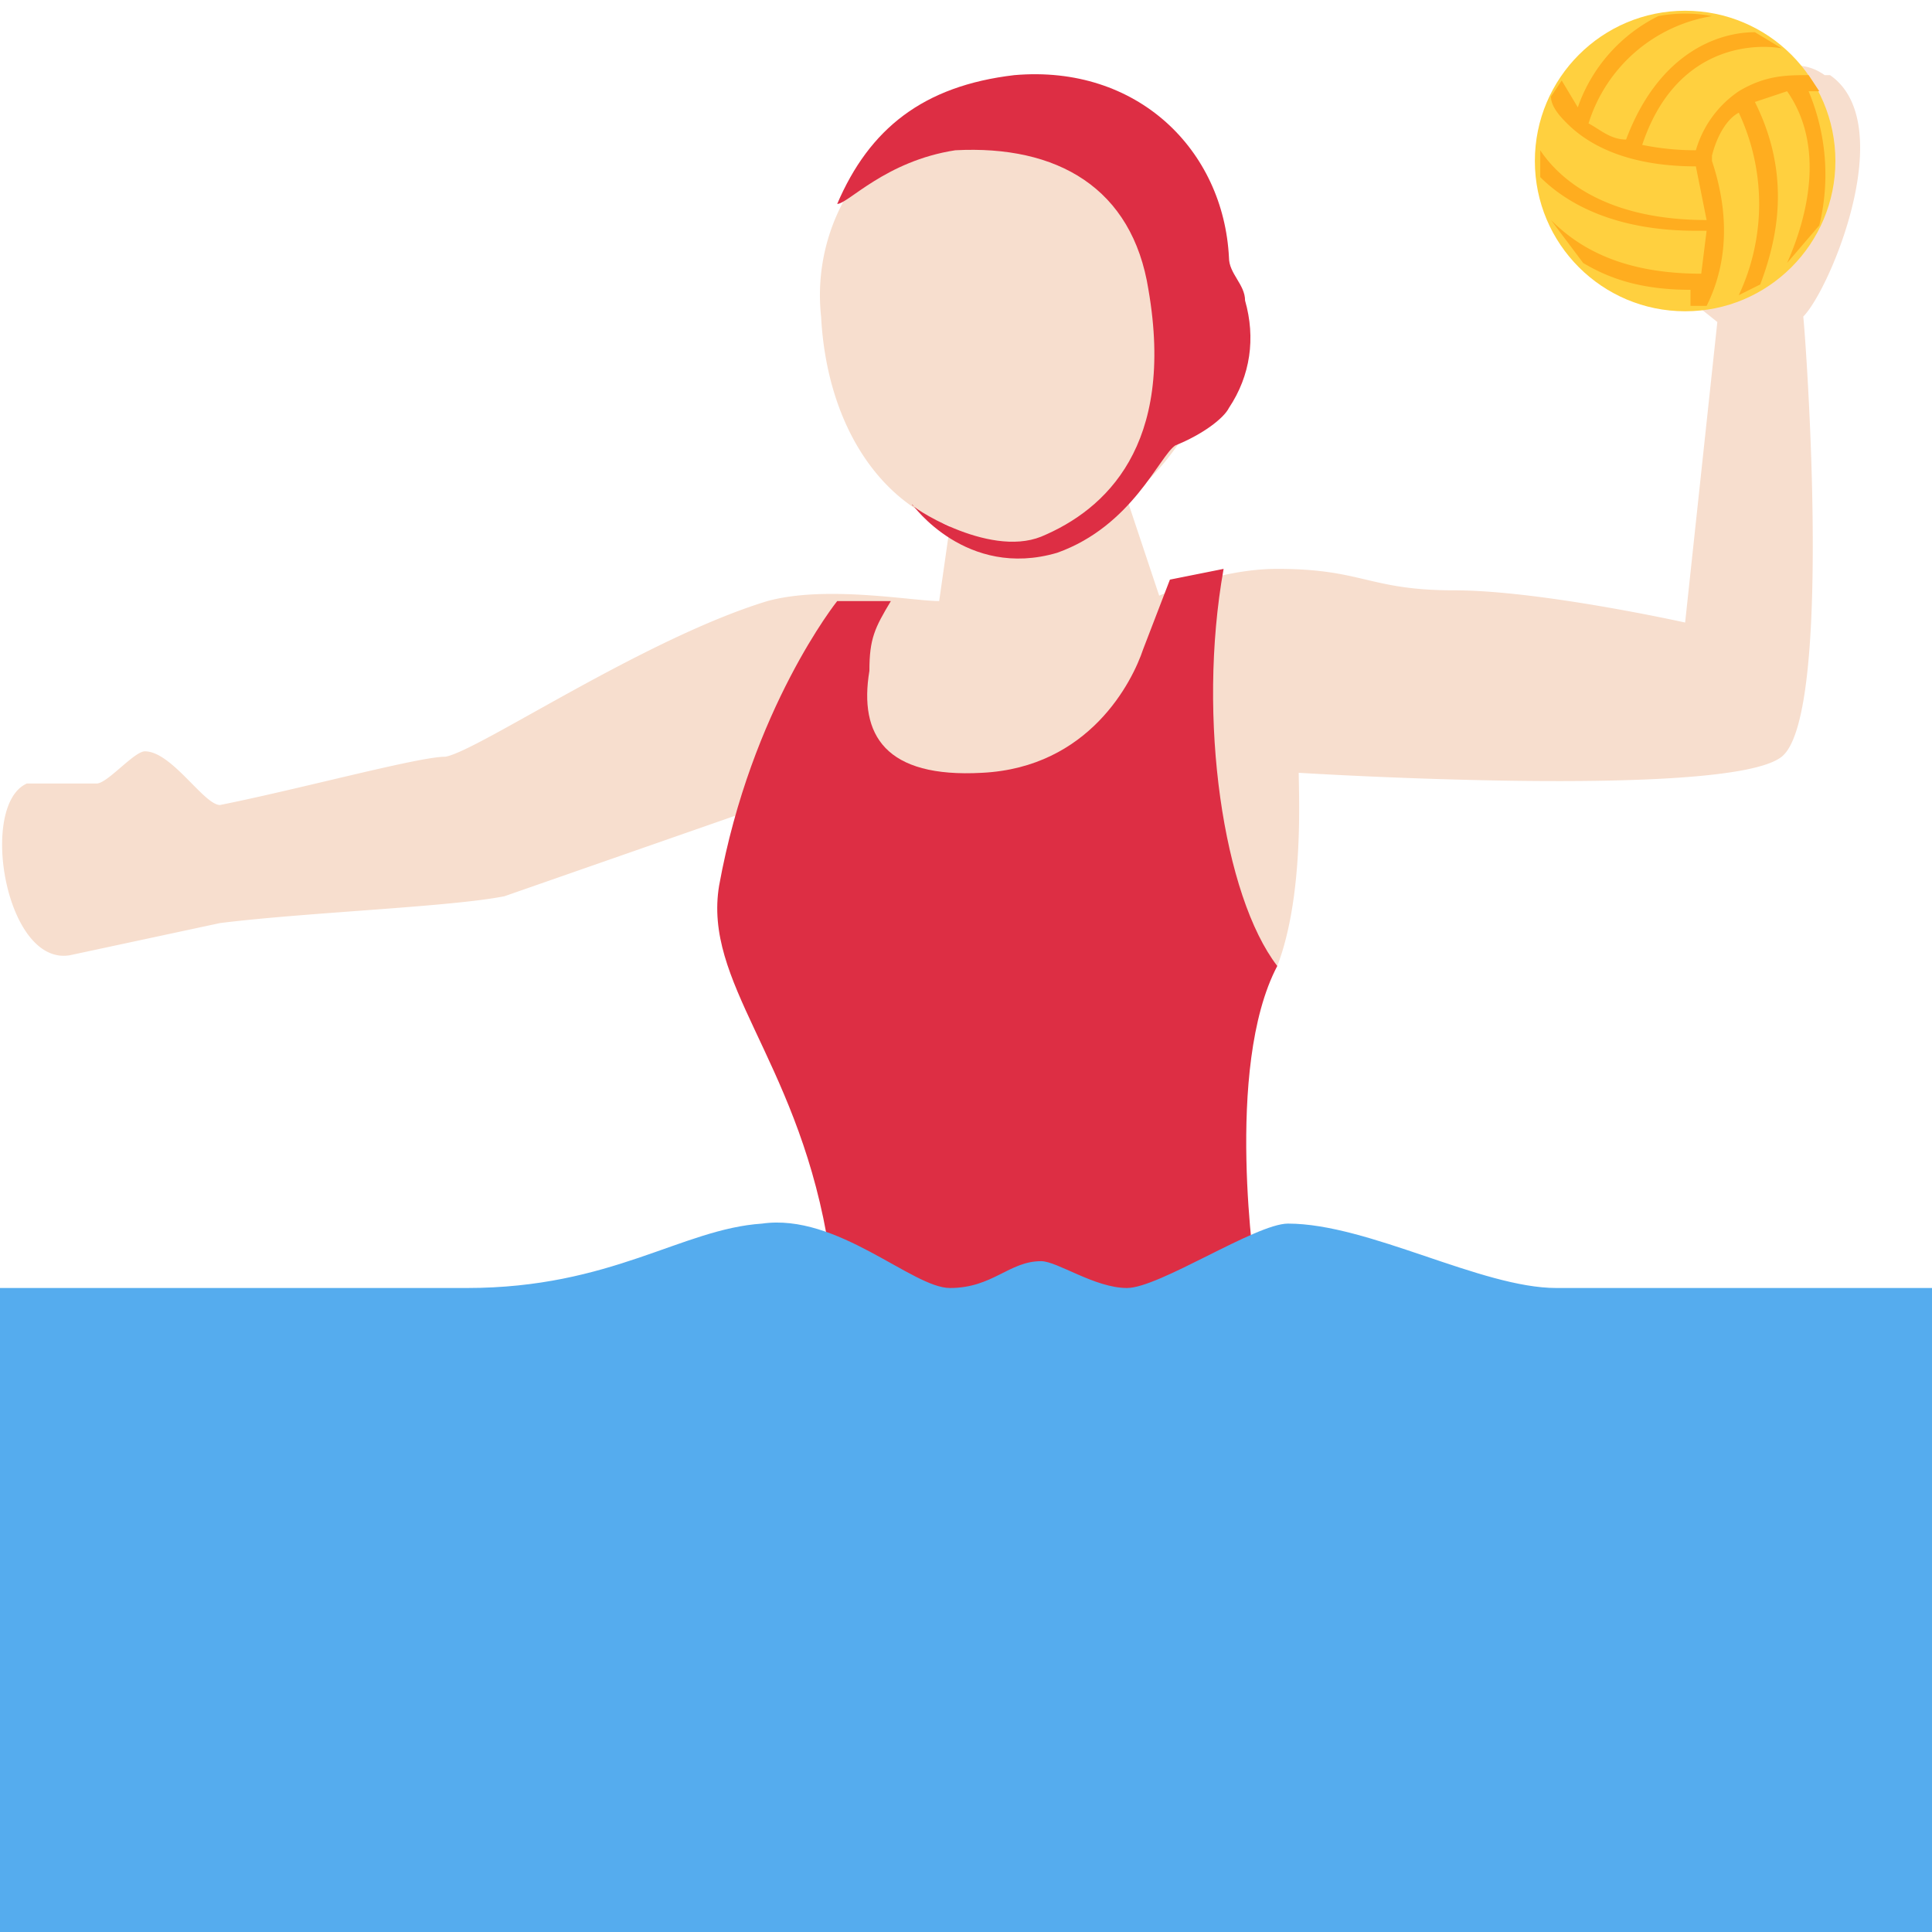 <svg xmlns="http://www.w3.org/2000/svg" viewBox="0 0 36 36"><path fill="#F7DECE" d="M34 1.4c-1.4-1-3.4 2.5-4 3L32 6l-.6 5.6s-2.7-.6-4.3-.6-1.7-.4-3.3-.4c-1.1 0-2.2.5-2.2.5L21 9.3c1-.8 1.7-2 1.7-3.4 0-2.3-1.7-4.1-3.8-4.1a3.7 3.7 0 0 0-3.6 4.1c.1 1.9 1 3.4 2.4 3.9l-.2 1.4c-.5 0-2.1-.3-3.2 0-2.3.7-5.4 2.8-6 2.9-.5 0-2.7.6-4.2.9-.3 0-.9-1-1.4-1-.2 0-.7.6-.9.6H.5c-.9.4-.4 3.4.8 3.2l2.8-.6c1.6-.2 4.3-.3 5.3-.5l4.3-1.5c-.1.5 2.5 4.3 3 10.7h5.5s0-4.4.4-6.5c.2-1.3 1.2-1.4 1.2-1.4.5-1.3.4-3.2.4-3.6 0 0 8 .5 9-.3s.4-8.4.4-8.2c.5-.5 1.8-3.6.5-4.5z"/><path fill="#DD2E44" d="M21.8 10.8l-.5 1.3c-.2.6-1 2.2-3 2.3-1.8.1-2.3-.7-2.1-1.9 0-.6.1-.8.4-1.3h-1s-1.6 2-2.2 5.3c-.3 1.8 1.4 3.2 2 6.5.3 2.2 8 .8 8 .8s-.6-3.9.4-5.8c-1-1.3-1.5-4.6-1-7.4l-1 .2zm-4-8c1.9-.1 3.3.7 3.6 2.6.5 2.9-.8 4.1-2 4.6-1 .4-2.5-.6-2.4-.6 0 0 1 1.4 2.7.9 1.4-.5 1.9-1.8 2.2-2 .5-.2.9-.5 1-.7.4-.6.5-1.3.3-2 0-.3-.3-.5-.3-.8-.1-2-1.7-3.6-4-3.4-1.7.2-2.7 1-3.3 2.4.2 0 .9-.8 2.2-1z"/><path fill="#55ACEE" d="M0 36V24h8.7c2.7 0 4-1.1 5.5-1.2 1.4-.2 2.8 1.2 3.5 1.2.8 0 1.1-.5 1.7-.5.3 0 1 .5 1.6.5s2.4-1.2 3-1.2c1.5 0 3.6 1.2 5 1.2h7v12H0z"/><circle fill="#FFD03F" cx="31.4" cy="3" r="2.8"/><path fill="#FFAD1F" d="M33.7 1.4c-.4 0-.8 0-1.3.3a2 2 0 0 0-.8 1.1 5 5 0 0 1-1-.1c.6-1.8 2-1.9 2.6-1.8l-.5-.3c-.7 0-1.8.4-2.4 2-.3 0-.5-.2-.7-.3a2.9 2.9 0 0 1 2.3-2 2.7 2.7 0 0 0-1 0A3 3 0 0 0 29.4 2l-.3-.5-.2.3c0 .2.2.4.3.5.5.5 1.3.8 2.4.8l.2 1c-1.8 0-2.7-.7-3.1-1.3v.5c.5.5 1.4 1 2.9 1h.2l-.1.8c-1.5 0-2.3-.5-2.8-1l.6.8c.5.3 1.1.5 2 .5v.3h.3c.3-.6.5-1.5.1-2.7v-.1c.1-.4.3-.7.5-.8a4 4 0 0 1 0 3.4l.4-.2c.3-.8.6-2-.1-3.4l.6-.2c.7 1 .4 2.3 0 3.2l.6-.7a4 4 0 0 0-.2-2.5h.2l-.2-.3z"/></svg>